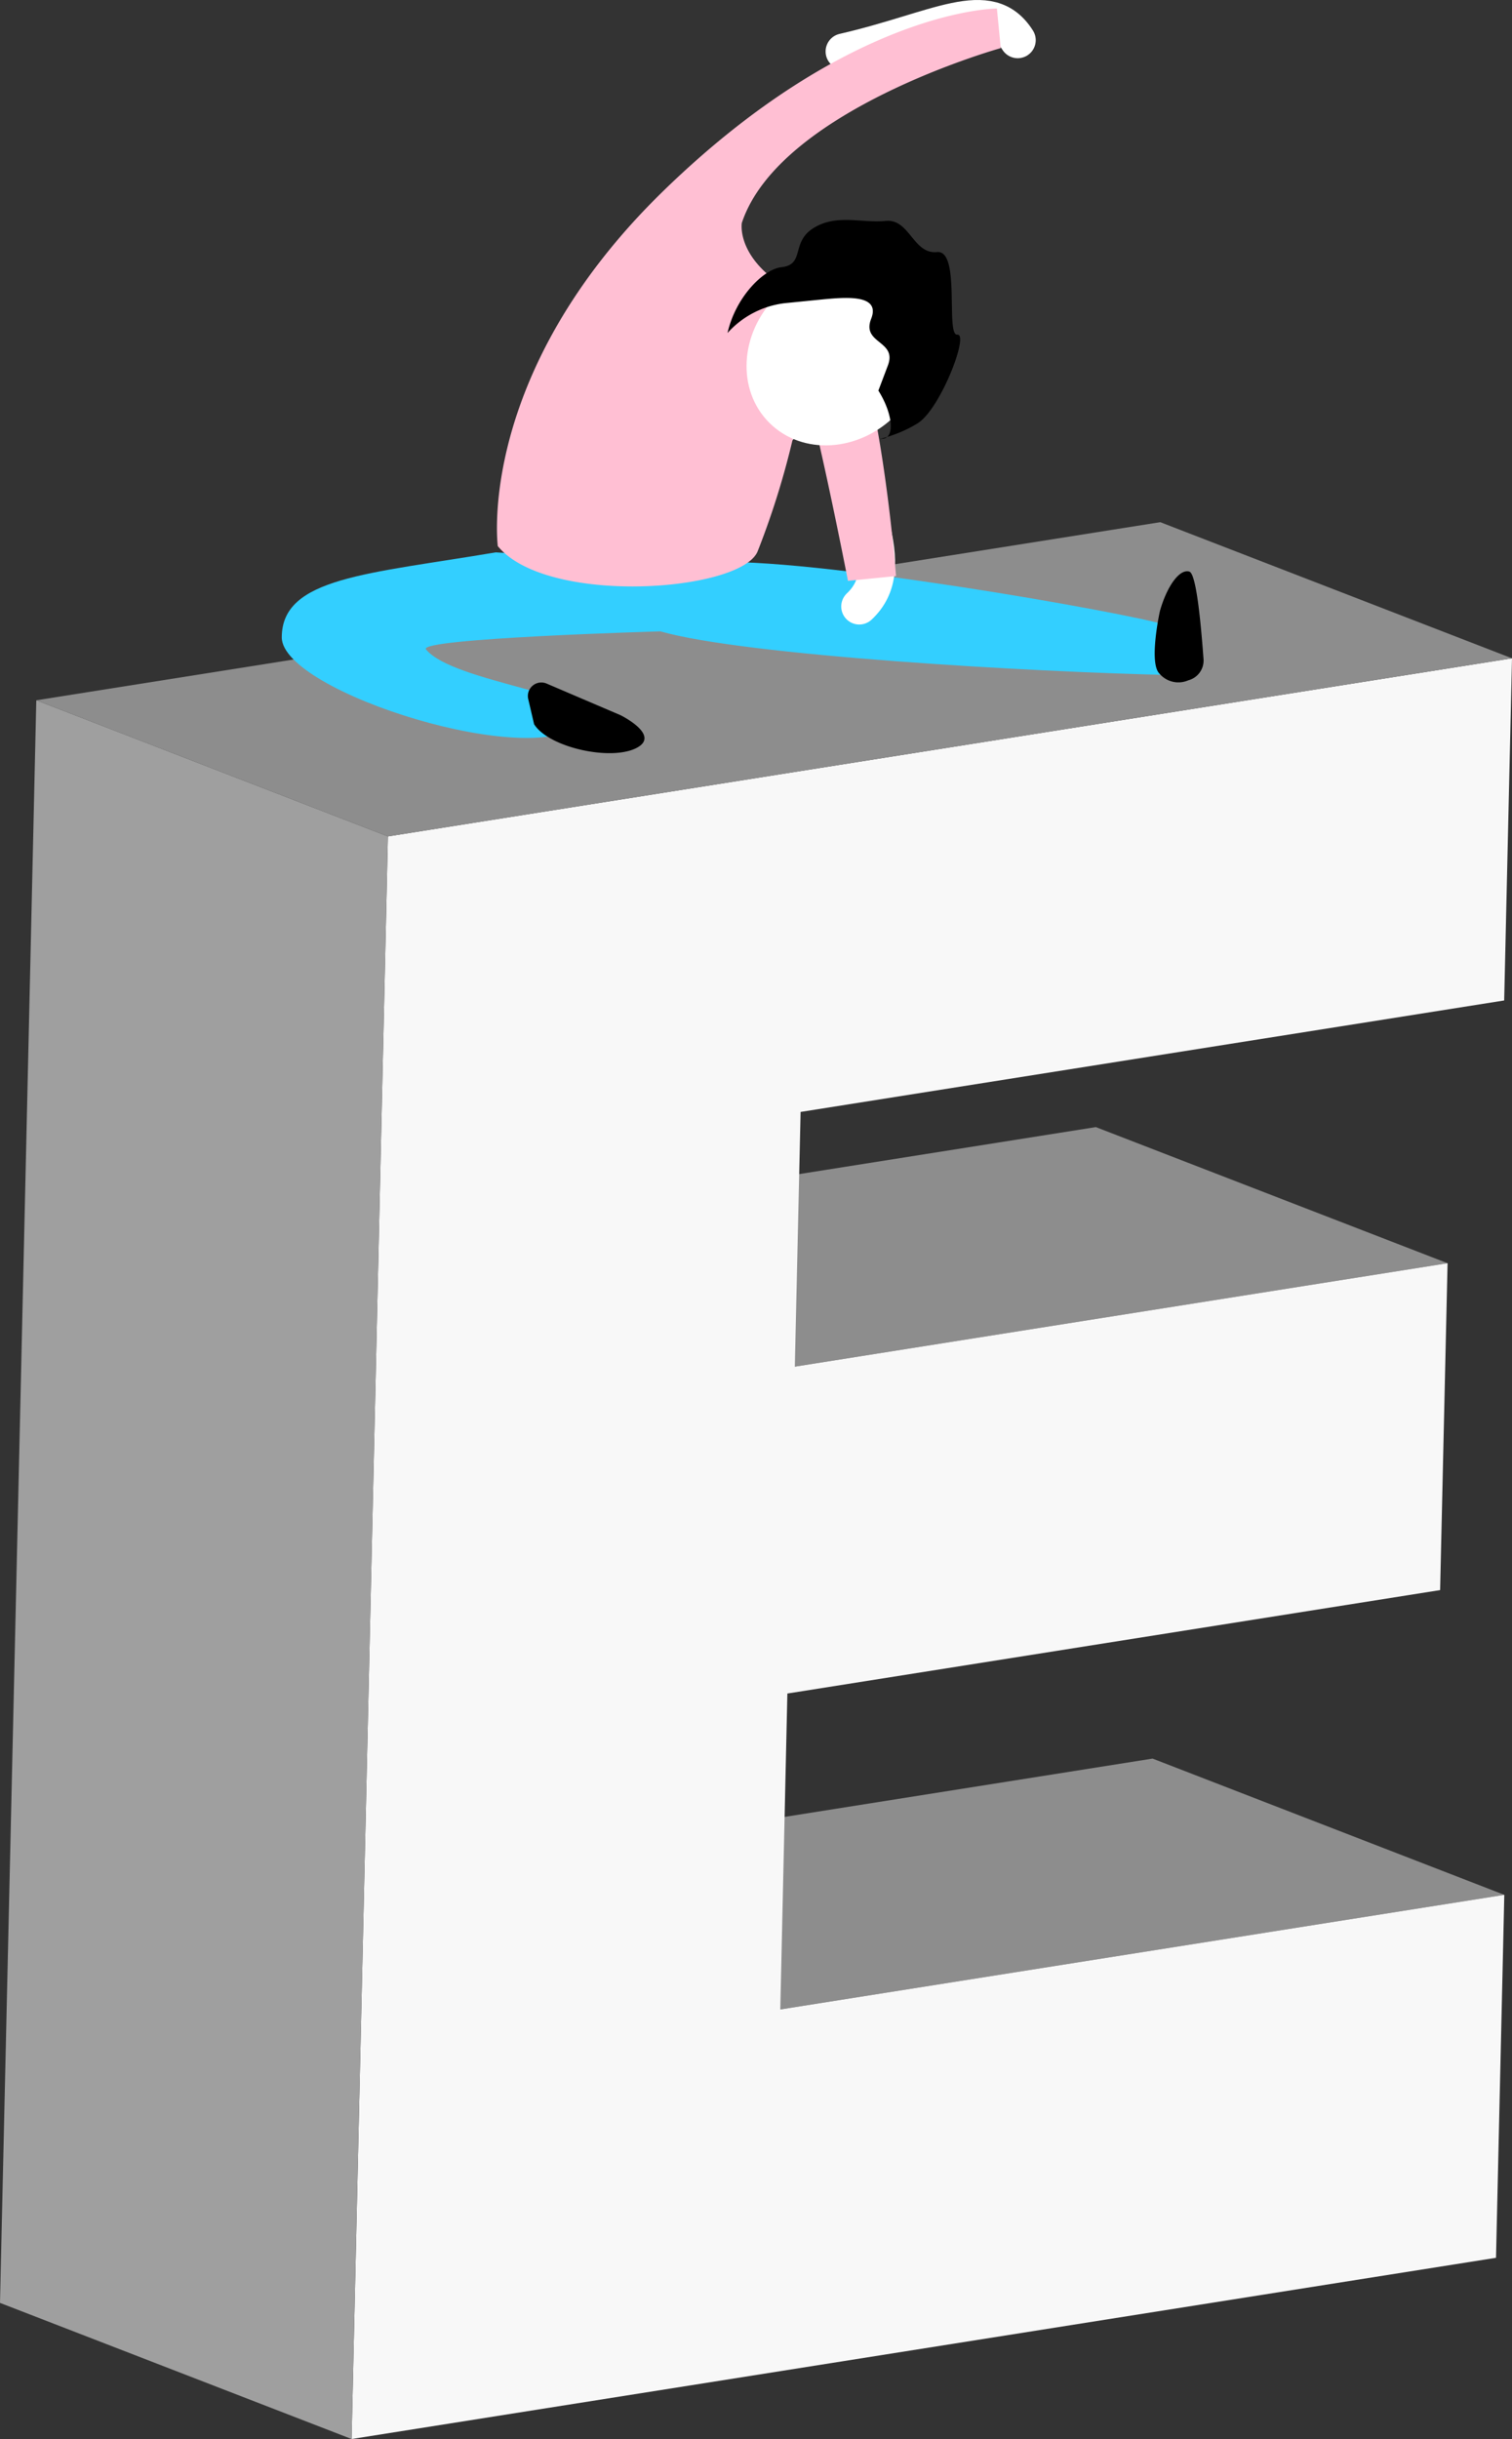<svg xmlns="http://www.w3.org/2000/svg" viewBox="0 0 125.78 202.81"><rect x="0" y="0" width="125.78" height="202.81" fill="#333333" stroke="none"/><defs><style>.cls-1{isolation:isolate;}.cls-2{fill:#8d8d8d;}.cls-3{fill:#f8f8f8;}.cls-4{fill:#9f9f9f;}.cls-5{fill:#fff;}.cls-6{fill:none;stroke:#fff;stroke-linecap:round;stroke-miterlimit:10;stroke-width:3px;}.cls-7{fill:#33cfff;}.cls-8{fill:#ffbfd3;}</style></defs><title>资源 8</title><g id="图层_2" data-name="图层 2"><g id="E"><g class="cls-1"><polygon class="cls-2" points="64.91 167.09 35.65 155.77 95.88 146.23 125.14 157.56 64.91 167.09"/><polygon class="cls-2" points="66.12 113.64 36.86 102.32 91.16 93.72 120.42 105.04 66.12 113.64"/><polygon class="cls-3" points="125.78 54.74 125.13 83.19 66.6 92.46 66.12 113.64 120.42 105.04 119.8 132.22 65.5 140.82 64.91 167.09 125.14 157.56 124.45 187.74 29.25 202.81 32.27 69.55 125.78 54.74"/><polygon class="cls-4" points="29.25 202.81 0 191.49 3.02 58.23 32.27 69.55 29.25 202.81"/><polygon class="cls-2" points="32.27 69.55 3.02 58.23 96.52 43.42 125.78 54.74 32.27 69.55"/></g><g id="图层_11" data-name="图层 11"><rect class="cls-5" x="60.5" y="33.06" width="4.77" height="7" transform="translate(37.42 -31.58) rotate(39.34)"/><path class="cls-6" d="M70.18,4.28C78,2.49,82.27-.44,84.66,3.34"/><path class="cls-7" d="M41.24,45.93C30.62,47.73,23.44,48,23.44,53c0,4.57,21.5,11.26,25,7,1.79-2.19-10.72-3.21-13-6-.77-.93,19.5-1.5,19.5-1.5h0c7,2,30.72,3.39,42.84,3.64,3.16.06-.34-3.47-.39-4s-26.5-5.33-36.71-5.41C50.85,46.68,41.24,45.93,41.24,45.93Z"/><path class="cls-6" d="M68.72,31.29C71.5,41.64,75,47.13,71.48,50.43"/><path class="cls-8" d="M82.93.71,83.25,4S64.83,9.13,61.71,18.54c0,0-.76,4.29,7.47,7.13C72.91,27,74.54,47.9,74.54,47.9l-4,.4s-2.33-12-3.67-16.44a67.58,67.58,0,0,1-3.85,14c-1.41,3.35-17.51,4.53-21.61-.45,0,0-1.87-14.3,13.75-29.51S82.93.71,82.93.71Z"/><path d="M96.49,50.81c.59-2.08,1.64-3.53,2.45-3.28.62.19,1,4.9,1.18,7.29a1.7,1.7,0,0,1-1.27,1.75A2.07,2.07,0,0,1,96.44,56C95.55,55.08,96.49,50.81,96.49,50.81Z"/><path d="M44.43,60.22c1.22,1.93,6.31,3.06,8.47,2s-1.28-2.75-1.28-2.75l-6.15-2.63a1.12,1.12,0,0,0-1.53,1.28Z"/><ellipse class="cls-5" cx="69.54" cy="29.59" rx="7.85" ry="7" transform="translate(-0.43 58.16) rotate(-45.26)"/><path d="M73.07,32.48c1.19,1.89,1.39,3.88.39,4s1-.1,2.89-1.29,4.29-7.46,3.29-7.36.3-7.07-1.69-6.87-2.28-2.79-4.27-2.59-4.08-.6-6,.59S67,22,65,22.22c-1.41.14-3.78,2.39-4.48,5.47a7.61,7.61,0,0,1,4.77-2.48l3-.3c2-.19,5-.49,4.18,1.6s2.19,1.79,1.39,3.88Z"/></g></g></g></svg>